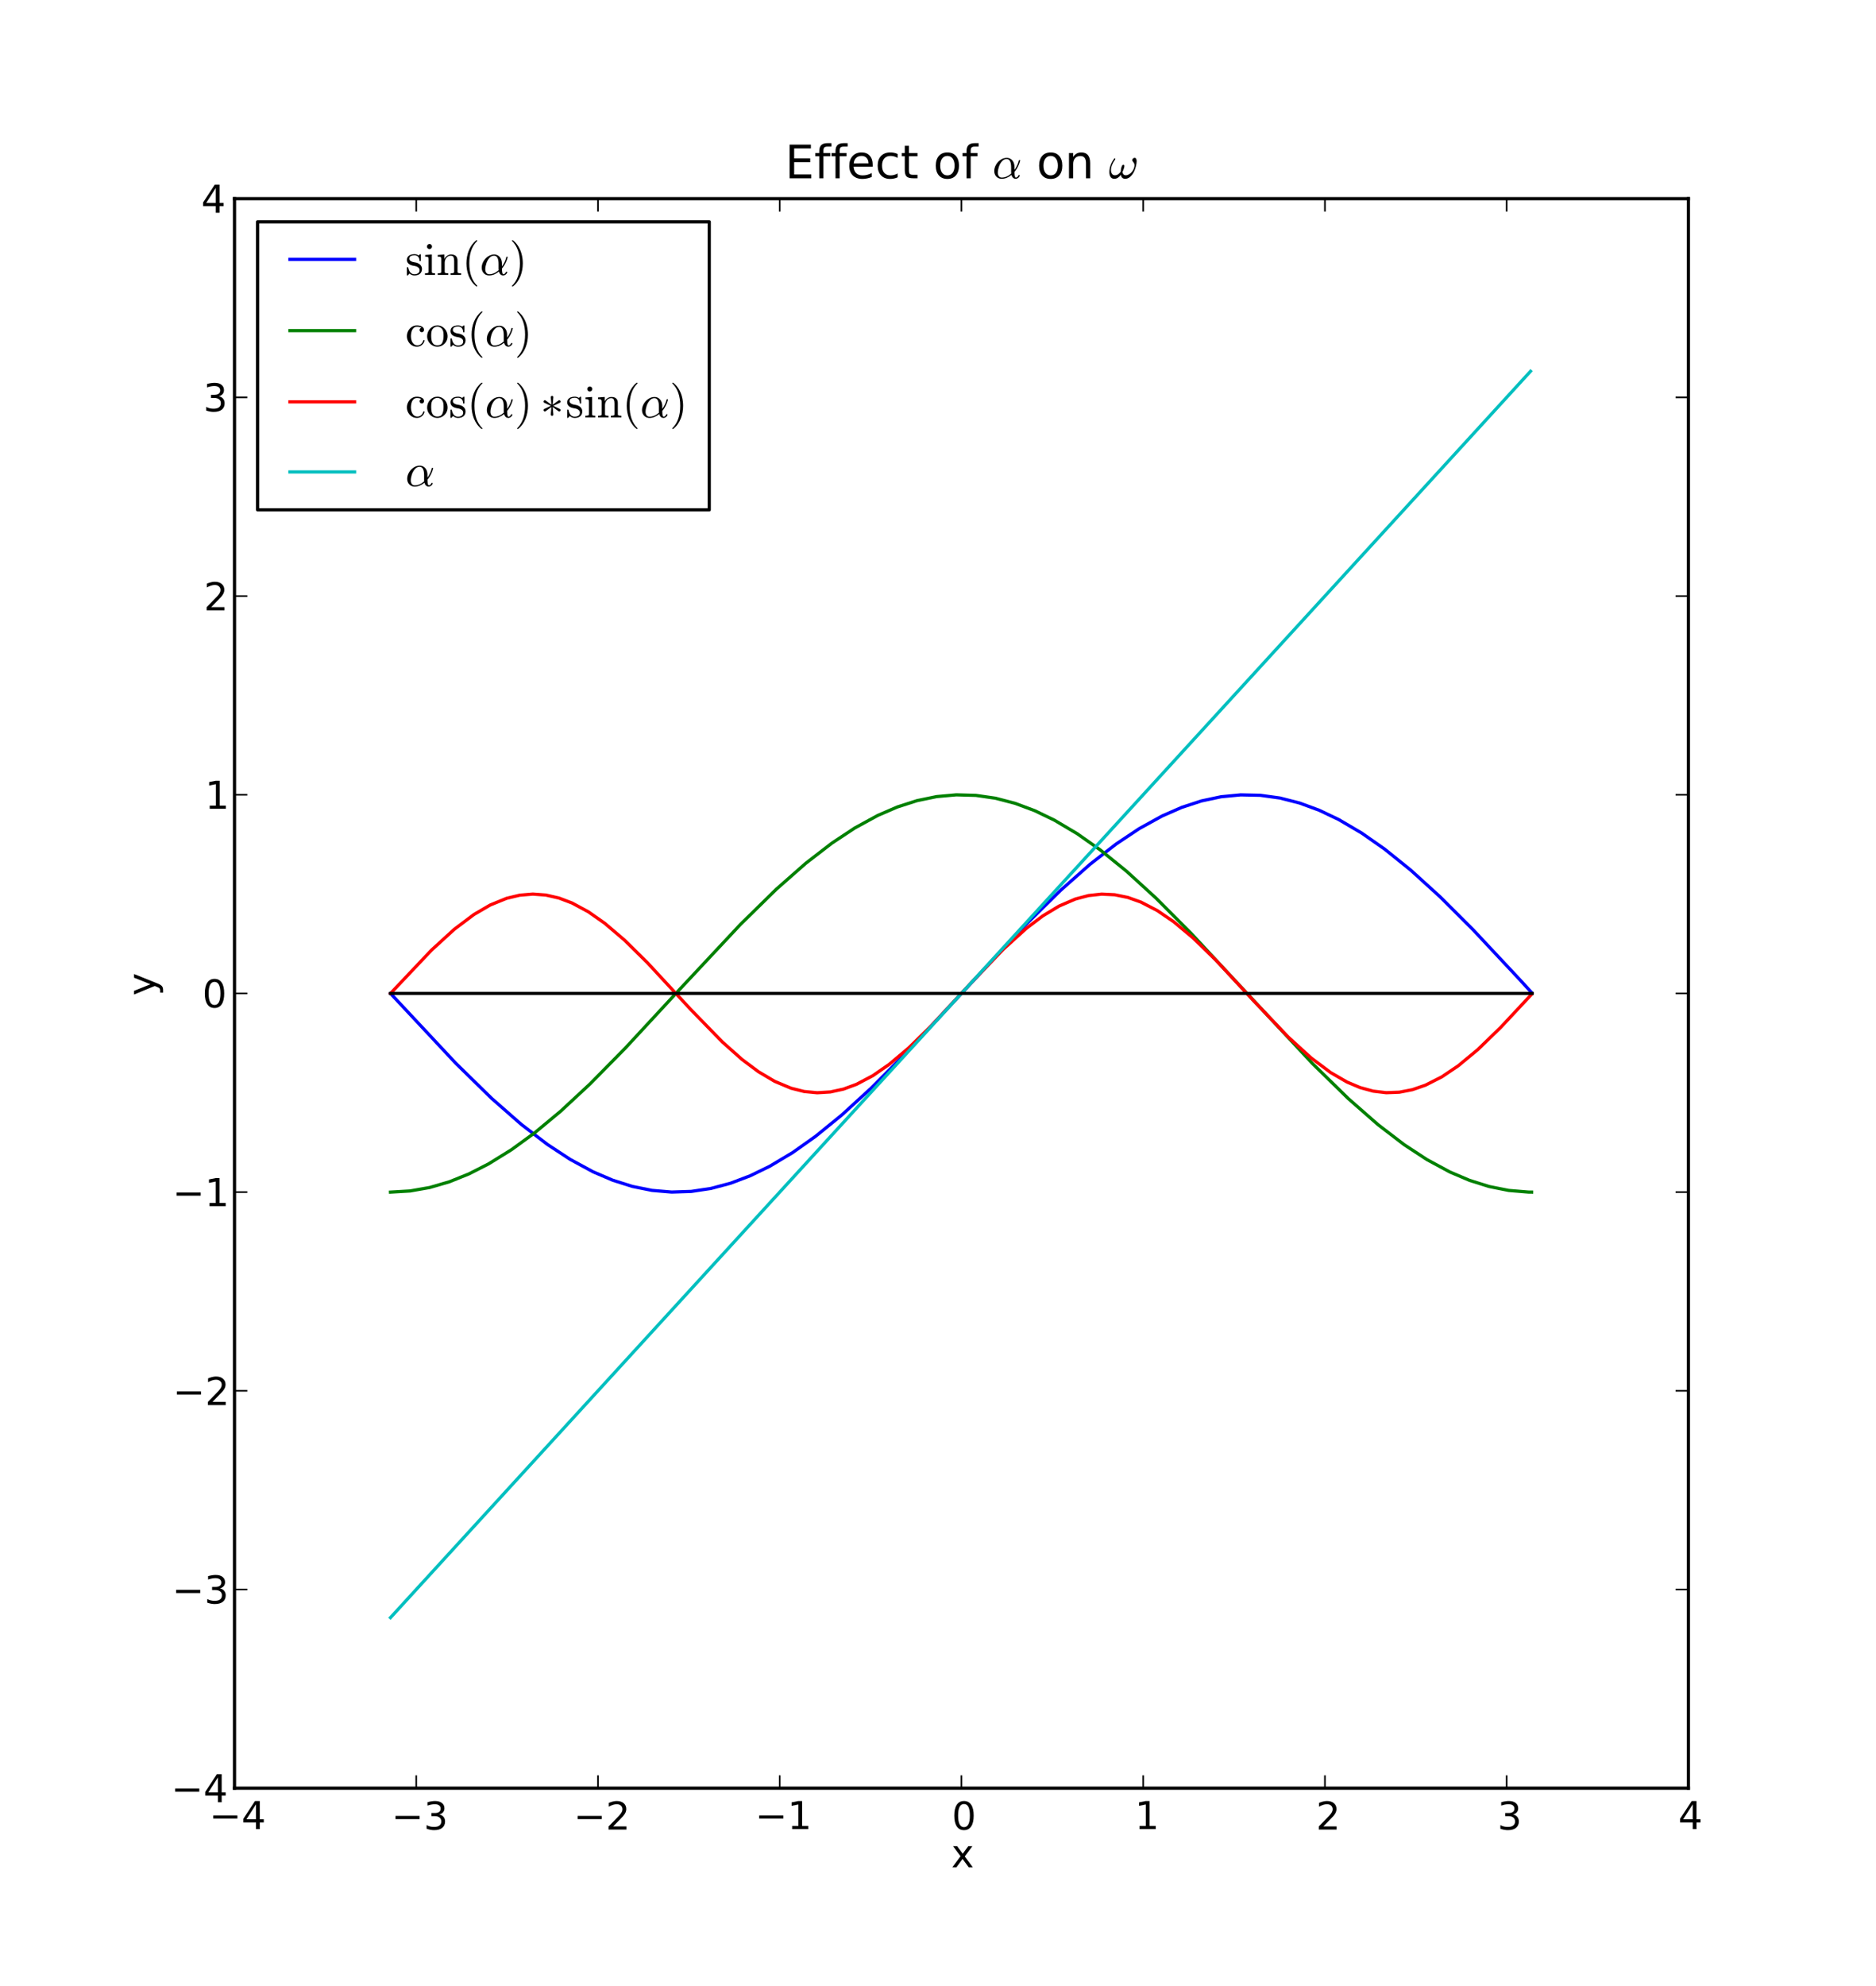 <?xml version="1.0" standalone="no"?>
<!DOCTYPE svg PUBLIC "-//W3C//DTD SVG 1.1//EN"
  "http://www.w3.org/Graphics/SVG/1.1/DTD/svg11.dtd">
<!-- Created with matplotlib (http://matplotlib.sourceforge.net/) -->
<svg width="585pt" height="619pt" viewBox="0 0 585 619"
   xmlns="http://www.w3.org/2000/svg"
   xmlns:xlink="http://www.w3.org/1999/xlink"
   version="1.1"
   id="svg1">
<rect x="0" y="0" width="585" height="619" fill="#333333" stroke="none"/>
<g id="figure1">
<g id="patch1">
<path style="fill: #ffffff; stroke: #ffffff; stroke-width: 1; stroke-linejoin: round; stroke-linecap: square;  opacity: 1"  d="M0 619.2L585 619.2L585 0
L0 0L0 619.2"/>
</g>
<g id="axes1">
<g id="patch2">
<path style="fill: #ffffff; opacity: 1"  d="M73.125 557.28L526.5 557.28L526.5 61.92
L73.125 61.92L73.125 557.28"/>
</g>
<g id="line2d1">
<defs>
  <clipPath id="pf22eba13fdd5e6f86a19b838fbed9b46">
<rect x="73.125" y="61.92" width="453.375" height="495.36"/>
  </clipPath>
</defs><path style="fill: none; stroke: #0000ff; stroke-width: 1; stroke-linejoin: round; stroke-linecap: square;  opacity: 1" clip-path="url(#pf22eba13fdd5e6f86a19b838fbed9b46)" d="M121.773 309.6L142.118 331.355L153.339 342.334
L162.52 350.383L170.68 356.647L177.821 361.333
L184.962 365.199L191.082 367.813L197.203 369.748
L203.323 370.983L209.444 371.502L215.565 371.301
L221.685 370.38L227.806 368.751L233.926 366.432
L240.047 363.452L247.187 359.184L254.328 354.13
L262.489 347.495L271.67 339.101L282.834 327.875
L299.212 310.256L319.557 288.46L330.778 277.425
L339.959 269.313L348.12 262.982L355.261 258.231
L362.401 254.293L368.522 251.614L374.642 249.611
L380.763 248.307L386.884 247.717L393.004 247.848
L399.125 248.698L405.245 250.259L411.366 252.51
L417.486 255.428L424.627 259.626L431.768 264.616
L439.928 271.188L449.109 279.524L459.31 289.7
L473.818 305.196L477.672 309.403L477.672 309.403"/>
</g>
<g id="line2d2">
<path style="fill: none; stroke: #008000; stroke-width: 1; stroke-linejoin: round; stroke-linecap: square;  opacity: 1" clip-path="url(#pf22eba13fdd5e6f86a19b838fbed9b46)" d="M121.773 371.52L127.893 371.159L134.014 370.081
L140.134 368.298L146.255 365.831L152.375 362.709
L159.516 358.288L166.657 353.094L174.817 346.319
L183.998 337.797L195.106 326.521L212.448 307.792
L230.866 288.123L242.087 277.119L251.268 269.041
L259.429 262.747L266.569 258.031L273.71 254.133
L279.83 251.489L285.951 249.523L292.072 248.257
L298.192 247.705L304.313 247.875L310.433 248.764
L316.554 250.362L322.674 252.65L328.795 255.602
L335.936 259.839L343.076 264.864L351.237 271.47
L360.418 279.839L371.582 291.042L386.997 307.595
L409.269 331.448L420.49 342.418L429.671 350.458
L437.832 356.711L444.972 361.387L452.113 365.242
L458.233 367.847L464.354 369.772L470.475 370.996
L476.595 371.505L477.615 371.519L477.615 371.519"/>
</g>
<g id="line2d3">
<path style="fill: none; stroke: #ff0000; stroke-width: 1; stroke-linejoin: round; stroke-linecap: square;  opacity: 1" clip-path="url(#pf22eba13fdd5e6f86a19b838fbed9b46)" d="M121.773 309.6L134.524 296.133L141.664 289.608
L147.785 285.006L152.885 282.036L157.986 279.958
L162.066 278.982L166.147 278.64L170.227 278.939
L174.307 279.873L178.388 281.422L183.488 284.174
L188.589 287.748L194.709 292.956L201.85 299.991
L215.338 314.545L225.255 324.725L231.376 330.163
L236.476 333.975L241.577 336.998L246.677 339.137
L250.758 340.163L254.838 340.556L258.918 340.308
L262.999 339.425L267.079 337.924L272.18 335.229
L277.28 331.705L283.401 326.546L290.541 319.55
L303.066 306.053L312.927 295.777L320.067 289.306
L325.168 285.448L330.268 282.371L335.369 280.173
L339.449 279.097L343.53 278.652L347.61 278.848
L351.69 279.681L355.771 281.133L360.871 283.772
L365.972 287.245L372.092 292.355L379.233 299.311
L390.851 311.803L401.675 323.156L408.816 329.668
L414.936 334.255L420.037 337.209L424.117 338.934
L428.197 340.051L432.278 340.538L436.358 340.385
L440.439 339.594L444.519 338.183L449.619 335.591
L454.72 332.159L460.84 327.091L467.981 320.169
L477.672 309.797L477.672 309.797"/>
</g>
<g id="line2d4">
<path style="fill: none; stroke: #00bfbf; stroke-width: 1; stroke-linejoin: round; stroke-linecap: square;  opacity: 1" clip-path="url(#pf22eba13fdd5e6f86a19b838fbed9b46)" d="M121.773 504.127L477.275 115.703L477.275 115.703"/>
</g>
<g id="line2d5">
<path style="fill: none; stroke: #000000; stroke-width: 1; stroke-linejoin: round; stroke-linecap: square;  opacity: 1" clip-path="url(#pf22eba13fdd5e6f86a19b838fbed9b46)" d="M121.773 309.6L477.785 309.6L477.785 309.6"/>
</g>
<g id="matplotlib.axis1">
<g id="xtick1">
<g id="line2d6">
<defs><path id="m30e32995789d870ad79a2e54c91cf9c6" d="M0 0L0 -4"/></defs>
<g ><use style="fill: none; stroke: #000000; stroke-width: 0.5; stroke-linejoin: round; stroke-linecap: butt;  opacity: 1" xlink:href="#m30e32995789d870ad79a2e54c91cf9c6" x="73.125" y="557.28"/>
</g></g>
<g id="line2d7">
<defs><path id="m9281cae24120827b11d5ea8a7ad3e96b" d="M0 0L0 4"/></defs>
<g ><use style="fill: none; stroke: #000000; stroke-width: 0.5; stroke-linejoin: round; stroke-linecap: butt;  opacity: 1" xlink:href="#m9281cae24120827b11d5ea8a7ad3e96b" x="73.125" y="61.92"/>
</g></g>
<g id="text1">
<defs>
<path id="c_6a8d56c819c37117ab4cf023bec22a5a" d="M10.594 -35.5l62.594 0l0 8.297l-62.594 0z"/>
<path id="c_a0416418d96557a09b8c1332d34883ba" d="M37.797 -64.312l-24.906 38.922l24.906 0zM35.203 -72.906l12.406 0l0 47.516l10.406 0l0 8.203l-10.406 0l0 17.188l-9.812 0l0 -17.188l-32.906 0l0 -9.516z"/>
</defs>
<g style="fill: #000000; opacity: 1" transform="translate(65.242,570.03)scale(0.12)">
<use xlink:href="#c_6a8d56c819c37117ab4cf023bec22a5a"/>
<use xlink:href="#c_a0416418d96557a09b8c1332d34883ba" x="83.789"/>
</g>
</g>
</g>
<g id="xtick2">
<g id="line2d8">
<g ><use style="fill: none; stroke: #000000; stroke-width: 0.5; stroke-linejoin: round; stroke-linecap: butt;  opacity: 1" xlink:href="#m30e32995789d870ad79a2e54c91cf9c6" x="129.797" y="557.28"/>
</g></g>
<g id="line2d9">
<g ><use style="fill: none; stroke: #000000; stroke-width: 0.5; stroke-linejoin: round; stroke-linecap: butt;  opacity: 1" xlink:href="#m9281cae24120827b11d5ea8a7ad3e96b" x="129.797" y="61.92"/>
</g></g>
<g id="text2">
<defs>
<path id="c_3dcfa38a02242cb63ec6726c6e70be7a" d="M40.578 -39.312q7.078 1.516 11.047 6.312q3.984 4.781 3.984 11.812q0 10.781 -7.422 16.703q-7.422 5.906 -21.094 5.906q-4.578 0 -9.438 -0.906q-4.859 -0.906 -10.031 -2.719l0 -9.516q4.094 2.391 8.969 3.609q4.891 1.219 10.219 1.219q9.266 0 14.125 -3.656q4.859 -3.656 4.859 -10.641q0 -6.453 -4.516 -10.078q-4.516 -3.641 -12.562 -3.641l-8.5 0l0 -8.109l8.891 0q7.266 0 11.125 -2.906q3.859 -2.906 3.859 -8.375q0 -5.609 -3.984 -8.609q-3.969 -3.016 -11.391 -3.016q-4.062 0 -8.703 0.891q-4.641 0.875 -10.203 2.719l0 -8.781q5.625 -1.562 10.531 -2.344q4.906 -0.781 9.25 -0.781q11.234 0 17.766 5.109q6.547 5.094 6.547 13.781q0 6.062 -3.469 10.234q-3.469 4.172 -9.859 5.781"/>
</defs>
<g style="fill: #000000; opacity: 1" transform="translate(122.062,570.186)scale(0.12)">
<use xlink:href="#c_6a8d56c819c37117ab4cf023bec22a5a"/>
<use xlink:href="#c_3dcfa38a02242cb63ec6726c6e70be7a" x="83.789"/>
</g>
</g>
</g>
<g id="xtick3">
<g id="line2d10">
<g ><use style="fill: none; stroke: #000000; stroke-width: 0.5; stroke-linejoin: round; stroke-linecap: butt;  opacity: 1" xlink:href="#m30e32995789d870ad79a2e54c91cf9c6" x="186.469" y="557.28"/>
</g></g>
<g id="line2d11">
<g ><use style="fill: none; stroke: #000000; stroke-width: 0.5; stroke-linejoin: round; stroke-linecap: butt;  opacity: 1" xlink:href="#m9281cae24120827b11d5ea8a7ad3e96b" x="186.469" y="61.92"/>
</g></g>
<g id="text3">
<defs>
<path id="c_ed3f3ed3ebfbd18bcb9c012009a68ad1" d="M19.188 -8.297l34.422 0l0 8.297l-46.281 0l0 -8.297q5.609 -5.812 15.297 -15.594q9.703 -9.797 12.188 -12.641q4.734 -5.312 6.609 -9q1.891 -3.688 1.891 -7.25q0 -5.812 -4.078 -9.469q-4.078 -3.672 -10.625 -3.672q-4.641 0 -9.797 1.609q-5.141 1.609 -11 4.891l0 -9.969q5.953 -2.391 11.125 -3.609q5.188 -1.219 9.484 -1.219q11.328 0 18.062 5.672q6.734 5.656 6.734 15.125q0 4.5 -1.688 8.531q-1.672 4.016 -6.125 9.484q-1.219 1.422 -7.766 8.188q-6.531 6.766 -18.453 18.922"/>
</defs>
<g style="fill: #000000; opacity: 1" transform="translate(178.852,570.186)scale(0.12)">
<use xlink:href="#c_6a8d56c819c37117ab4cf023bec22a5a"/>
<use xlink:href="#c_ed3f3ed3ebfbd18bcb9c012009a68ad1" x="83.789"/>
</g>
</g>
</g>
<g id="xtick4">
<g id="line2d12">
<g ><use style="fill: none; stroke: #000000; stroke-width: 0.5; stroke-linejoin: round; stroke-linecap: butt;  opacity: 1" xlink:href="#m30e32995789d870ad79a2e54c91cf9c6" x="243.141" y="557.28"/>
</g></g>
<g id="line2d13">
<g ><use style="fill: none; stroke: #000000; stroke-width: 0.5; stroke-linejoin: round; stroke-linecap: butt;  opacity: 1" xlink:href="#m9281cae24120827b11d5ea8a7ad3e96b" x="243.141" y="61.92"/>
</g></g>
<g id="text4">
<defs>
<path id="c_42baa63129a918535c52adb20d687ea7" d="M12.406 -8.297l16.109 0l0 -55.625l-17.531 3.516l0 -8.984l17.438 -3.516l9.859 0l0 64.609l16.109 0l0 8.297l-41.984 0z"/>
</defs>
<g style="fill: #000000; opacity: 1" transform="translate(235.477,570.03)scale(0.12)">
<use xlink:href="#c_6a8d56c819c37117ab4cf023bec22a5a"/>
<use xlink:href="#c_42baa63129a918535c52adb20d687ea7" x="83.789"/>
</g>
</g>
</g>
<g id="xtick5">
<g id="line2d14">
<g ><use style="fill: none; stroke: #000000; stroke-width: 0.5; stroke-linejoin: round; stroke-linecap: butt;  opacity: 1" xlink:href="#m30e32995789d870ad79a2e54c91cf9c6" x="299.812" y="557.28"/>
</g></g>
<g id="line2d15">
<g ><use style="fill: none; stroke: #000000; stroke-width: 0.5; stroke-linejoin: round; stroke-linecap: butt;  opacity: 1" xlink:href="#m9281cae24120827b11d5ea8a7ad3e96b" x="299.812" y="61.92"/>
</g></g>
<g id="text5">
<defs>
<path id="c_7a2040fe3b94fcd41d0a72c84e93b115" d="M31.781 -66.406q-7.609 0 -11.453 7.5q-3.828 7.484 -3.828 22.531q0 14.984 3.828 22.484q3.844 7.5 11.453 7.5q7.672 0 11.5 -7.5q3.844 -7.5 3.844 -22.484q0 -15.047 -3.844 -22.531q-3.828 -7.5 -11.5 -7.5M31.781 -74.219q12.266 0 18.734 9.703q6.469 9.688 6.469 28.141q0 18.406 -6.469 28.109q-6.469 9.688 -18.734 9.688q-12.25 0 -18.719 -9.688q-6.469 -9.703 -6.469 -28.109q0 -18.453 6.469 -28.141q6.469 -9.703 18.719 -9.703"/>
</defs>
<g style="fill: #000000; opacity: 1" transform="translate(296.789,570.186)scale(0.12)">
<use xlink:href="#c_7a2040fe3b94fcd41d0a72c84e93b115"/>
</g>
</g>
</g>
<g id="xtick6">
<g id="line2d16">
<g ><use style="fill: none; stroke: #000000; stroke-width: 0.5; stroke-linejoin: round; stroke-linecap: butt;  opacity: 1" xlink:href="#m30e32995789d870ad79a2e54c91cf9c6" x="356.484" y="557.28"/>
</g></g>
<g id="line2d17">
<g ><use style="fill: none; stroke: #000000; stroke-width: 0.5; stroke-linejoin: round; stroke-linecap: butt;  opacity: 1" xlink:href="#m9281cae24120827b11d5ea8a7ad3e96b" x="356.484" y="61.92"/>
</g></g>
<g id="text6">
<g style="fill: #000000; opacity: 1" transform="translate(353.875,570.03)scale(0.12)">
<use xlink:href="#c_42baa63129a918535c52adb20d687ea7"/>
</g>
</g>
</g>
<g id="xtick7">
<g id="line2d18">
<g ><use style="fill: none; stroke: #000000; stroke-width: 0.5; stroke-linejoin: round; stroke-linecap: butt;  opacity: 1" xlink:href="#m30e32995789d870ad79a2e54c91cf9c6" x="413.156" y="557.28"/>
</g></g>
<g id="line2d19">
<g ><use style="fill: none; stroke: #000000; stroke-width: 0.5; stroke-linejoin: round; stroke-linecap: butt;  opacity: 1" xlink:href="#m9281cae24120827b11d5ea8a7ad3e96b" x="413.156" y="61.92"/>
</g></g>
<g id="text7">
<g style="fill: #000000; opacity: 1" transform="translate(410.375,570.186)scale(0.12)">
<use xlink:href="#c_ed3f3ed3ebfbd18bcb9c012009a68ad1"/>
</g>
</g>
</g>
<g id="xtick8">
<g id="line2d20">
<g ><use style="fill: none; stroke: #000000; stroke-width: 0.5; stroke-linejoin: round; stroke-linecap: butt;  opacity: 1" xlink:href="#m30e32995789d870ad79a2e54c91cf9c6" x="469.828" y="557.28"/>
</g></g>
<g id="line2d21">
<g ><use style="fill: none; stroke: #000000; stroke-width: 0.5; stroke-linejoin: round; stroke-linecap: butt;  opacity: 1" xlink:href="#m9281cae24120827b11d5ea8a7ad3e96b" x="469.828" y="61.92"/>
</g></g>
<g id="text8">
<g style="fill: #000000; opacity: 1" transform="translate(466.953,570.186)scale(0.12)">
<use xlink:href="#c_3dcfa38a02242cb63ec6726c6e70be7a"/>
</g>
</g>
</g>
<g id="xtick9">
<g id="line2d22">
<g ><use style="fill: none; stroke: #000000; stroke-width: 0.5; stroke-linejoin: round; stroke-linecap: butt;  opacity: 1" xlink:href="#m30e32995789d870ad79a2e54c91cf9c6" x="526.5" y="557.28"/>
</g></g>
<g id="line2d23">
<g ><use style="fill: none; stroke: #000000; stroke-width: 0.5; stroke-linejoin: round; stroke-linecap: butt;  opacity: 1" xlink:href="#m9281cae24120827b11d5ea8a7ad3e96b" x="526.5" y="61.92"/>
</g></g>
<g id="text9">
<g style="fill: #000000; opacity: 1" transform="translate(523.312,570.03)scale(0.12)">
<use xlink:href="#c_a0416418d96557a09b8c1332d34883ba"/>
</g>
</g>
</g>
<g id="text10">
<defs>
<path id="c_801fe2e877fad46da27c898b407b3b54" d="M54.891 -54.688l-19.781 26.609l20.797 28.078l-10.594 0l-15.922 -21.484l-15.906 21.484l-10.609 0l21.25 -28.609l-19.438 -26.078l10.594 0l14.5 19.484l14.5 -19.484z"/>
</defs>
<g style="fill: #000000; opacity: 1" transform="translate(296.633,581.921)scale(0.12)">
<use xlink:href="#c_801fe2e877fad46da27c898b407b3b54"/>
</g>
</g>
</g>
<g id="matplotlib.axis2">
<g id="ytick1">
<g id="line2d24">
<defs><path id="m3400efa6b1638b3fea9e19e898273957" d="M0 0L4 0"/></defs>
<g ><use style="fill: none; stroke: #000000; stroke-width: 0.5; stroke-linejoin: round; stroke-linecap: butt;  opacity: 1" xlink:href="#m3400efa6b1638b3fea9e19e898273957" x="73.125" y="557.28"/>
</g></g>
<g id="line2d25">
<defs><path id="m20b58b2501143cb5e0a5e8f1ef6f1643" d="M0 0L-4 0"/></defs>
<g ><use style="fill: none; stroke: #000000; stroke-width: 0.5; stroke-linejoin: round; stroke-linecap: butt;  opacity: 1" xlink:href="#m20b58b2501143cb5e0a5e8f1ef6f1643" x="526.5" y="557.28"/>
</g></g>
<g id="text11">
<g style="fill: #000000; opacity: 1" transform="translate(53.359,561.655)scale(0.12)">
<use xlink:href="#c_6a8d56c819c37117ab4cf023bec22a5a"/>
<use xlink:href="#c_a0416418d96557a09b8c1332d34883ba" x="83.789"/>
</g>
</g>
</g>
<g id="ytick2">
<g id="line2d26">
<g ><use style="fill: none; stroke: #000000; stroke-width: 0.5; stroke-linejoin: round; stroke-linecap: butt;  opacity: 1" xlink:href="#m3400efa6b1638b3fea9e19e898273957" x="73.125" y="495.36"/>
</g></g>
<g id="line2d27">
<g ><use style="fill: none; stroke: #000000; stroke-width: 0.5; stroke-linejoin: round; stroke-linecap: butt;  opacity: 1" xlink:href="#m20b58b2501143cb5e0a5e8f1ef6f1643" x="526.5" y="495.36"/>
</g></g>
<g id="text12">
<g style="fill: #000000; opacity: 1" transform="translate(53.656,499.727)scale(0.12)">
<use xlink:href="#c_6a8d56c819c37117ab4cf023bec22a5a"/>
<use xlink:href="#c_3dcfa38a02242cb63ec6726c6e70be7a" x="83.789"/>
</g>
</g>
</g>
<g id="ytick3">
<g id="line2d28">
<g ><use style="fill: none; stroke: #000000; stroke-width: 0.5; stroke-linejoin: round; stroke-linecap: butt;  opacity: 1" xlink:href="#m3400efa6b1638b3fea9e19e898273957" x="73.125" y="433.44"/>
</g></g>
<g id="line2d29">
<g ><use style="fill: none; stroke: #000000; stroke-width: 0.5; stroke-linejoin: round; stroke-linecap: butt;  opacity: 1" xlink:href="#m20b58b2501143cb5e0a5e8f1ef6f1643" x="526.5" y="433.44"/>
</g></g>
<g id="text13">
<g style="fill: #000000; opacity: 1" transform="translate(53.891,437.893)scale(0.12)">
<use xlink:href="#c_6a8d56c819c37117ab4cf023bec22a5a"/>
<use xlink:href="#c_ed3f3ed3ebfbd18bcb9c012009a68ad1" x="83.789"/>
</g>
</g>
</g>
<g id="ytick4">
<g id="line2d30">
<g ><use style="fill: none; stroke: #000000; stroke-width: 0.5; stroke-linejoin: round; stroke-linecap: butt;  opacity: 1" xlink:href="#m3400efa6b1638b3fea9e19e898273957" x="73.125" y="371.52"/>
</g></g>
<g id="line2d31">
<g ><use style="fill: none; stroke: #000000; stroke-width: 0.5; stroke-linejoin: round; stroke-linecap: butt;  opacity: 1" xlink:href="#m20b58b2501143cb5e0a5e8f1ef6f1643" x="526.5" y="371.52"/>
</g></g>
<g id="text14">
<g style="fill: #000000; opacity: 1" transform="translate(53.797,375.895)scale(0.12)">
<use xlink:href="#c_6a8d56c819c37117ab4cf023bec22a5a"/>
<use xlink:href="#c_42baa63129a918535c52adb20d687ea7" x="83.789"/>
</g>
</g>
</g>
<g id="ytick5">
<g id="line2d32">
<g ><use style="fill: none; stroke: #000000; stroke-width: 0.5; stroke-linejoin: round; stroke-linecap: butt;  opacity: 1" xlink:href="#m3400efa6b1638b3fea9e19e898273957" x="73.125" y="309.6"/>
</g></g>
<g id="line2d33">
<g ><use style="fill: none; stroke: #000000; stroke-width: 0.5; stroke-linejoin: round; stroke-linecap: butt;  opacity: 1" xlink:href="#m20b58b2501143cb5e0a5e8f1ef6f1643" x="526.5" y="309.6"/>
</g></g>
<g id="text15">
<g style="fill: #000000; opacity: 1" transform="translate(63.078,313.967)scale(0.12)">
<use xlink:href="#c_7a2040fe3b94fcd41d0a72c84e93b115"/>
</g>
</g>
</g>
<g id="ytick6">
<g id="line2d34">
<g ><use style="fill: none; stroke: #000000; stroke-width: 0.5; stroke-linejoin: round; stroke-linecap: butt;  opacity: 1" xlink:href="#m3400efa6b1638b3fea9e19e898273957" x="73.125" y="247.68"/>
</g></g>
<g id="line2d35">
<g ><use style="fill: none; stroke: #000000; stroke-width: 0.5; stroke-linejoin: round; stroke-linecap: butt;  opacity: 1" xlink:href="#m20b58b2501143cb5e0a5e8f1ef6f1643" x="526.5" y="247.68"/>
</g></g>
<g id="text16">
<g style="fill: #000000; opacity: 1" transform="translate(63.906,252.055)scale(0.12)">
<use xlink:href="#c_42baa63129a918535c52adb20d687ea7"/>
</g>
</g>
</g>
<g id="ytick7">
<g id="line2d36">
<g ><use style="fill: none; stroke: #000000; stroke-width: 0.5; stroke-linejoin: round; stroke-linecap: butt;  opacity: 1" xlink:href="#m3400efa6b1638b3fea9e19e898273957" x="73.125" y="185.76"/>
</g></g>
<g id="line2d37">
<g ><use style="fill: none; stroke: #000000; stroke-width: 0.5; stroke-linejoin: round; stroke-linecap: butt;  opacity: 1" xlink:href="#m20b58b2501143cb5e0a5e8f1ef6f1643" x="526.5" y="185.76"/>
</g></g>
<g id="text17">
<g style="fill: #000000; opacity: 1" transform="translate(63.562,190.213)scale(0.12)">
<use xlink:href="#c_ed3f3ed3ebfbd18bcb9c012009a68ad1"/>
</g>
</g>
</g>
<g id="ytick8">
<g id="line2d38">
<g ><use style="fill: none; stroke: #000000; stroke-width: 0.5; stroke-linejoin: round; stroke-linecap: butt;  opacity: 1" xlink:href="#m3400efa6b1638b3fea9e19e898273957" x="73.125" y="123.84"/>
</g></g>
<g id="line2d39">
<g ><use style="fill: none; stroke: #000000; stroke-width: 0.5; stroke-linejoin: round; stroke-linecap: butt;  opacity: 1" xlink:href="#m20b58b2501143cb5e0a5e8f1ef6f1643" x="526.5" y="123.84"/>
</g></g>
<g id="text18">
<g style="fill: #000000; opacity: 1" transform="translate(63.375,128.207)scale(0.12)">
<use xlink:href="#c_3dcfa38a02242cb63ec6726c6e70be7a"/>
</g>
</g>
</g>
<g id="ytick9">
<g id="line2d40">
<g ><use style="fill: none; stroke: #000000; stroke-width: 0.5; stroke-linejoin: round; stroke-linecap: butt;  opacity: 1" xlink:href="#m3400efa6b1638b3fea9e19e898273957" x="73.125" y="61.92"/>
</g></g>
<g id="line2d41">
<g ><use style="fill: none; stroke: #000000; stroke-width: 0.5; stroke-linejoin: round; stroke-linecap: butt;  opacity: 1" xlink:href="#m20b58b2501143cb5e0a5e8f1ef6f1643" x="526.5" y="61.92"/>
</g></g>
<g id="text19">
<g style="fill: #000000; opacity: 1" transform="translate(62.75,66.295)scale(0.12)">
<use xlink:href="#c_a0416418d96557a09b8c1332d34883ba"/>
</g>
</g>
</g>
<g id="text20">
<defs>
<path id="c_3fe22c4af425ac970aec982ae9662abe" d="M32.172 5.078q-3.797 9.766 -7.422 12.734q-3.609 2.984 -9.656 2.984l-7.188 0l0 -7.516l5.281 0q3.703 0 5.75 -1.766q2.062 -1.75 4.547 -8.297l1.609 -4.094l-22.109 -53.812l9.516 0l17.094 42.766l17.094 -42.766l9.516 0z"/>
</defs>
<g style="fill: #000000; opacity: 1" transform="translate(48.359,310.295)rotate(-90.0)scale(0.12)">
<use xlink:href="#c_3fe22c4af425ac970aec982ae9662abe"/>
</g>
</g>
</g>
<g id="patch3">
<path style="fill: none; stroke: #000000; stroke-width: 1; stroke-linejoin: round; stroke-linecap: square;  opacity: 1"  d="M73.125 61.92L526.5 61.92"/>
</g>
<g id="patch4">
<path style="fill: none; stroke: #000000; stroke-width: 1; stroke-linejoin: round; stroke-linecap: square;  opacity: 1"  d="M526.5 557.28L526.5 61.92"/>
</g>
<g id="patch5">
<path style="fill: none; stroke: #000000; stroke-width: 1; stroke-linejoin: round; stroke-linecap: square;  opacity: 1"  d="M73.125 557.28L526.5 557.28"/>
</g>
<g id="patch6">
<path style="fill: none; stroke: #000000; stroke-width: 1; stroke-linejoin: round; stroke-linecap: square;  opacity: 1"  d="M73.125 557.28L73.125 61.92"/>
</g>
<g id="text21">
<defs>
<path id="c_dbe439baa035de1a298d0549b22269d8" d="M9.812 -72.906l46.094 0l0 8.312l-36.234 0l0 21.578l34.719 0l0 8.297l-34.719 0l0 26.422l37.109 0l0 8.297l-46.969 0z"/>
<path id="c_73b12fe3945075d29fe0cc9a468fa31e" d="M37.109 -75.984l0 7.484l-8.594 0q-4.828 0 -6.719 1.953q-1.875 1.953 -1.875 7.031l0 4.828l14.797 0l0 6.984l-14.797 0l0 47.703l-9.031 0l0 -47.703l-8.594 0l0 -6.984l8.594 0l0 -3.812q0 -9.125 4.25 -13.297q4.25 -4.188 13.469 -4.188z"/>
<path id="c_0bce5afba2dc6b9024b26277c38ad8e8" d="M56.203 -29.594l0 4.391l-41.312 0q0.594 9.281 5.594 14.141q5 4.859 13.938 4.859q5.172 0 10.031 -1.266q4.859 -1.266 9.656 -3.812l0 8.5q-4.844 2.047 -9.922 3.125q-5.078 1.078 -10.297 1.078q-13.094 0 -20.734 -7.609q-7.641 -7.625 -7.641 -20.625q0 -13.422 7.25 -21.297q7.25 -7.891 19.562 -7.891q11.031 0 17.453 7.109q6.422 7.094 6.422 19.297M47.219 -32.234q-0.094 -7.359 -4.125 -11.75q-4.031 -4.406 -10.672 -4.406q-7.516 0 -12.031 4.25q-4.516 4.25 -5.203 11.969z"/>
<path id="c_d650c37394b681142a10dfc54356d478" d="M48.781 -52.594l0 8.406q-3.812 -2.109 -7.641 -3.156q-3.828 -1.047 -7.734 -1.047q-8.75 0 -13.594 5.547q-4.828 5.531 -4.828 15.547q0 10.016 4.828 15.562q4.844 5.531 13.594 5.531q3.906 0 7.734 -1.047q3.828 -1.047 7.641 -3.156l0 8.312q-3.766 1.75 -7.797 2.625q-4.016 0.891 -8.562 0.891q-12.359 0 -19.641 -7.766q-7.266 -7.766 -7.266 -20.953q0 -13.375 7.344 -21.031q7.359 -7.672 20.156 -7.672q4.141 0 8.094 0.859q3.953 0.844 7.672 2.547"/>
<path id="c_0f8c41144cfbf448378cb6fd1cc8e549" d="M18.312 -70.219l0 15.531l18.5 0l0 6.984l-18.5 0l0 29.688q0 6.688 1.828 8.594q1.828 1.906 7.453 1.906l9.219 0l0 7.516l-9.219 0q-10.406 0 -14.359 -3.875q-3.953 -3.891 -3.953 -14.141l0 -29.688l-6.594 0l0 -6.984l6.594 0l0 -15.531z"/>
<path id="c_d41d8cd98f00b204e9800998ecf8427e" d=""/>
<path id="c_f05dd90d41f04bb96ef1ca503cc2044b" d="M30.609 -48.391q-7.219 0 -11.422 5.641q-4.203 5.641 -4.203 15.453q0 9.812 4.172 15.453q4.188 5.641 11.453 5.641q7.188 0 11.375 -5.656q4.203 -5.672 4.203 -15.438q0 -9.719 -4.203 -15.406q-4.188 -5.688 -11.375 -5.688M30.609 -56q11.719 0 18.406 7.625q6.703 7.609 6.703 21.078q0 13.422 -6.703 21.078q-6.688 7.641 -18.406 7.641q-11.766 0 -18.438 -7.641q-6.656 -7.656 -6.656 -21.078q0 -13.469 6.656 -21.078q6.672 -7.625 18.438 -7.625"/>
<path id="c_bc03a93813e543a118c59fdafeacee8b" d="M20.125 1.125q-4.75 0 -8.438 -2.25q-3.672 -2.25 -5.688 -6.047q-2 -3.812 -2 -8.656q0 -6.781 3.781 -13.422q3.797 -6.641 10.062 -10.781q6.281 -4.156 13.156 -4.156q5.078 0 8.938 2.656q3.859 2.656 5.859 7.078q2 4.422 2 9.453l0.109 6.688q3.406 -4.734 5.781 -9.828q2.375 -5.109 3.641 -10.578q0.188 -0.594 0.781 -0.594l1.172 0q0.922 0 0.922 0.938q0 0.094 -0.094 0.281q-1.172 4.594 -2.938 8.828q-1.75 4.219 -4.125 8.172q-2.359 3.953 -5.141 7.172q0 12.406 2.875 12.406q1.859 0 3.047 -1.094q1.203 -1.109 2.109 -2.719q0.906 -1.609 1.141 -1.656l1.219 0q0.781 0 0.781 0.984q0 2.484 -2.859 4.812q-2.844 2.312 -5.625 2.312q-3.625 0 -6.016 -2.344q-2.391 -2.344 -3.266 -6.109q-4.688 4 -10.156 6.234q-5.469 2.219 -11.031 2.219M20.312 -1.516q10.688 0 20.516 -8.781q-0.062 -0.594 -0.156 -1.438q-0.094 -0.859 -0.094 -0.969l0 -10.781q0 -18.125 -9.766 -18.125q-5.859 0 -10.266 5.016q-4.391 5 -6.609 11.969q-2.219 6.953 -2.219 12.703q0 4.359 2.219 7.391q2.219 3.016 6.375 3.016"/>
<path id="c_fe791a90f5471e2ab20a5ed41a7fa451" d="M54.891 -33.016l0 33.016l-8.984 0l0 -32.719q0 -7.766 -3.031 -11.609q-3.031 -3.859 -9.078 -3.859q-7.281 0 -11.484 4.641q-4.203 4.625 -4.203 12.641l0 30.906l-9.031 0l0 -54.688l9.031 0l0 8.5q3.234 -4.938 7.594 -7.375q4.375 -2.438 10.094 -2.438q9.422 0 14.25 5.828q4.844 5.828 4.844 17.156"/>
<path id="c_e86f490bde0b3795f8a34411d82f95e4" d="M12.109 1.125q-5.656 0 -8.172 -4.141q-2.516 -4.156 -2.516 -10.172q0 -3.953 0.703 -7.734q0.703 -3.781 2.141 -7.656q1.453 -3.891 3.297 -7.281q1.859 -3.406 4.156 -6.625q0.438 -0.625 1.172 -0.625q0.641 0 1.031 0.391q0.391 0.391 0.391 0.922q0 0.531 -0.297 0.969q-9.125 12.562 -9.125 23.156q0 4.578 2.109 7.875q2.125 3.297 6.484 3.297q3.75 0 6.953 -2.188q3.203 -2.203 5.547 -5.625q0 -1.75 0.609 -5.453q0.609 -3.719 1.891 -6.625q1.297 -2.906 3.109 -2.906q2.297 0 2.297 2.688q0 1.562 -0.672 3.938q-0.656 2.359 -1.469 4.406q-0.797 2.047 -1.969 4.641q1.172 7.125 7.141 7.125q3.453 0 6.938 -2q3.5 -2 6.188 -5.25q2.688 -3.25 4.219 -7q1.547 -3.766 1.547 -7.125q0 -3.031 -0.953 -4.719q-0.953 -1.688 -2.516 -3.531q-1.562 -1.859 -1.562 -2.984q0 -1.953 1.656 -3.562q1.672 -1.609 3.562 -1.609q2.453 0 3.469 2.219q1.031 2.219 1.031 5.047q0 4.594 -1.828 11.578q-1.828 6.984 -4.172 11.625q-3.234 6.297 -8.094 10.625q-4.859 4.312 -10.906 4.312q-3.859 0 -6.234 -2.312q-2.359 -2.328 -3.047 -6.328q-2.781 3.953 -6.344 6.297q-3.562 2.344 -7.766 2.344"/>
</defs>
<g id="mathtext1">
<g style="fill: #000000" transform="translate(244.812,56.92)">
<use xlink:href="#c_dbe439baa035de1a298d0549b22269d8" transform="translate(0,-1.359)scale(0.144)"/>
<use xlink:href="#c_73b12fe3945075d29fe0cc9a468fa31e" transform="translate(9.093,-1.359)scale(0.144)"/>
<use xlink:href="#c_73b12fe3945075d29fe0cc9a468fa31e" transform="translate(14.159,-1.359)scale(0.144)"/>
<use xlink:href="#c_0bce5afba2dc6b9024b26277c38ad8e8" transform="translate(19.225,-1.359)scale(0.144)"/>
<use xlink:href="#c_d650c37394b681142a10dfc54356d478" transform="translate(28.079,-1.359)scale(0.144)"/>
<use xlink:href="#c_0f8c41144cfbf448378cb6fd1cc8e549" transform="translate(35.991,-1.359)scale(0.144)"/>
<use xlink:href="#c_d41d8cd98f00b204e9800998ecf8427e" transform="translate(41.633,-1.359)scale(0.144)"/>
<use xlink:href="#c_f05dd90d41f04bb96ef1ca503cc2044b" transform="translate(46.207,-1.359)scale(0.144)"/>
<use xlink:href="#c_73b12fe3945075d29fe0cc9a468fa31e" transform="translate(55.012,-1.359)scale(0.144)"/>
<use xlink:href="#c_d41d8cd98f00b204e9800998ecf8427e" transform="translate(60.078,-1.359)scale(0.144)"/>
<use xlink:href="#c_bc03a93813e543a118c59fdafeacee8b" transform="translate(64.652,-1.359)scale(0.144)"/>
<use xlink:href="#c_d41d8cd98f00b204e9800998ecf8427e" transform="translate(73.85,-1.359)scale(0.144)"/>
<use xlink:href="#c_f05dd90d41f04bb96ef1ca503cc2044b" transform="translate(78.425,-1.359)scale(0.144)"/>
<use xlink:href="#c_fe791a90f5471e2ab20a5ed41a7fa451" transform="translate(87.229,-1.359)scale(0.144)"/>
<use xlink:href="#c_d41d8cd98f00b204e9800998ecf8427e" transform="translate(96.35,-1.359)scale(0.144)"/>
<use xlink:href="#c_e86f490bde0b3795f8a34411d82f95e4" transform="translate(100.924,-1.359)scale(0.144)"/>
</g>
</g>
</g>
<g id="legend1">
<g id="patch7">
<path style="fill: #ffffff; stroke: #000000; stroke-width: 1; stroke-linejoin: round; stroke-linecap: square;  opacity: 1"  d="M80.325 158.881L221.165 158.881L221.165 69.12
L80.325 69.12L80.325 158.881z"/>
</g>
<g id="line2d42">
<path style="fill: none; stroke: #0000ff; stroke-width: 1; stroke-linejoin: round; stroke-linecap: square;  opacity: 1"  d="M90.405 80.84L110.565 80.84"/>
</g>
<g id="line2d43">
</g>
<g id="text22">
<defs>
<path id="c_9dee543e61e1891a201a1f71acd5eb15" d="M3.328 0.297l0 -16.312q0 -0.781 0.875 -0.781l1.219 0q0.578 0 0.781 0.781q2.781 14.5 13.469 14.5q4.75 0 7.938 -2.141q3.203 -2.156 3.203 -6.641q0 -3.234 -2.5 -5.5q-2.484 -2.266 -5.906 -3.094l-6.688 -1.328q-3.359 -0.734 -6.125 -2.234q-2.75 -1.516 -4.516 -4.031q-1.75 -2.516 -1.75 -5.844q0 -4.391 2.312 -7.188q2.312 -2.812 6.016 -4.062q3.719 -1.25 8.016 -1.25q5.141 0 8.938 2.734l2.891 -2.484q0 -0.25 0.484 -0.25l0.734 0q0.297 0 0.531 0.281q0.25 0.266 0.25 0.547l0 13.094q0 0.922 -0.781 0.922l-1.219 0q-0.891 0 -0.891 -0.922q0 -5.234 -2.906 -8.406q-2.891 -3.172 -8.125 -3.172q-4.484 0 -7.781 1.672q-3.297 1.656 -3.297 5.703q0 2.781 2.359 4.562q2.375 1.781 5.547 2.562l6.781 1.281q3.422 0.781 6.375 2.641q2.953 1.844 4.688 4.688q1.734 2.828 1.734 6.391q0 3.609 -1.25 6.281q-1.234 2.656 -3.469 4.422q-2.219 1.75 -5.25 2.578q-3.016 0.828 -6.344 0.828q-6.25 0 -10.688 -4.203l-3.656 3.953q0 0.25 -0.547 0.25l-0.578 0q-0.875 0 -0.875 -0.828"/>
<path id="c_47bb69df3dc90fb95dede367e92e714c" d="M3.078 -0l0 -3.516q3.422 0 5.609 -0.531q2.203 -0.547 2.203 -2.641l0 -27.297q0 -3.859 -1.5 -4.734q-1.484 -0.875 -5.875 -0.875l0 -3.516l14.406 -1.078l0 37.5q0 2.094 1.906 2.641q1.906 0.531 5.078 0.531l0 3.516zM7.328 -61.375q0 -2.203 1.656 -3.859q1.656 -1.656 3.812 -1.656q1.406 0 2.719 0.734q1.328 0.719 2.062 2.047q0.734 1.312 0.734 2.734q0 2.141 -1.672 3.812q-1.656 1.656 -3.844 1.656q-2.156 0 -3.812 -1.656q-1.656 -1.672 -1.656 -3.812"/>
<path id="c_f29dbb720c0206d930ab49b6b497324a" d="M2.984 -0l0 -3.516q3.406 0 5.609 -0.531q2.203 -0.547 2.203 -2.641l0 -27.297q0 -2.688 -0.812 -3.875q-0.797 -1.203 -2.312 -1.469q-1.516 -0.266 -4.688 -0.266l0 -3.516l14.5 -1.078l0 9.766q2 -4.297 5.922 -7.031q3.938 -2.734 8.578 -2.734q6.938 0 10.422 3.328q3.5 3.312 3.5 10.141l0 24.031q0 2.094 2.188 2.641q2.203 0.531 5.625 0.531l0 3.516l-22.906 0l0 -3.516q3.422 0 5.609 -0.531q2.203 -0.547 2.203 -2.641l0 -23.734q0 -4.875 -1.422 -8.031q-1.406 -3.156 -5.812 -3.156q-5.797 0 -9.547 4.641q-3.734 4.641 -3.734 10.547l0 19.734q0 2.094 2.203 2.641q2.203 0.531 5.562 0.531l0 3.516z"/>
<path id="c_06a7a4502300c60b4feec85758ecf628" d="M31 24.812q-5.562 -4.406 -9.594 -10.094q-4.016 -5.688 -6.594 -12.141q-2.562 -6.438 -3.828 -13.469q-1.266 -7.031 -1.266 -14.109q0 -7.172 1.266 -14.203q1.266 -7.031 3.875 -13.531q2.625 -6.5 6.672 -12.156q4.062 -5.672 9.469 -9.922q0 -0.188 0.5 -0.188l0.922 0q0.297 0 0.531 0.266q0.25 0.266 0.25 0.609q0 0.438 -0.188 0.641q-4.891 4.781 -8.141 10.25q-3.25 5.469 -5.234 11.656q-1.969 6.172 -2.844 12.797q-0.875 6.609 -0.875 13.781q0 31.781 16.984 48.297q0.297 0.281 0.297 0.828q0 0.234 -0.266 0.547q-0.266 0.328 -0.516 0.328l-0.922 0q-0.5 0 -0.5 -0.188"/>
<path id="c_b865a8a4692360a5eaaff4ecf56eccf7" d="M6.5 25q-0.891 0 -0.891 -0.875q0 -0.438 0.203 -0.641q17.094 -16.703 17.094 -48.484q0 -31.781 -16.906 -48.297q-0.391 -0.234 -0.391 -0.828q0 -0.344 0.266 -0.609q0.281 -0.266 0.625 -0.266l0.922 0q0.297 0 0.484 0.188q7.188 5.672 11.969 13.781q4.781 8.094 7 17.281q2.234 9.172 2.234 18.75q0 7.078 -1.203 13.938q-1.203 6.859 -3.812 13.516q-2.609 6.672 -6.609 12.312q-4 5.641 -9.578 10.047q-0.188 0.188 -0.484 0.188z"/>
</defs>
<g id="mathtext2">
<g style="fill: #000000" transform="translate(126.405,89.88)">
<use xlink:href="#c_9dee543e61e1891a201a1f71acd5eb15" transform="translate(0,-4.203)scale(0.144)"/>
<use xlink:href="#c_47bb69df3dc90fb95dede367e92e714c" transform="translate(5.671,-4.203)scale(0.144)"/>
<use xlink:href="#c_f29dbb720c0206d930ab49b6b497324a" transform="translate(9.655,-4.203)scale(0.144)"/>
<use xlink:href="#c_06a7a4502300c60b4feec85758ecf628" transform="translate(17.644,-4.203)scale(0.144)"/>
<use xlink:href="#c_bc03a93813e543a118c59fdafeacee8b" transform="translate(23.23,-4.203)scale(0.144)"/>
<use xlink:href="#c_b865a8a4692360a5eaaff4ecf56eccf7" transform="translate(32.428,-4.203)scale(0.144)"/>
</g>
</g>
</g>
<g id="line2d44">
<path style="fill: none; stroke: #008000; stroke-width: 1; stroke-linejoin: round; stroke-linecap: square;  opacity: 1"  d="M90.405 103.04L110.565 103.04"/>
</g>
<g id="line2d45">
</g>
<g id="text23">
<defs>
<path id="c_dc2f30de664f961b040176e9cbe7c56c" d="M24.906 1.125q-6.062 0 -11 -3.141q-4.922 -3.156 -7.75 -8.406q-2.828 -5.25 -2.828 -11.156q0 -5.906 2.797 -11.328q2.812 -5.422 7.766 -8.672q4.953 -3.25 11.016 -3.25q5.859 0 10.656 2.297q4.812 2.297 4.812 7.516q0 1.953 -1.391 3.406q-1.391 1.438 -3.391 1.438q-2 0 -3.391 -1.438q-1.391 -1.453 -1.391 -3.406q0 -1.75 1.125 -3.047q1.125 -1.297 2.781 -1.641q-3.469 -2.188 -9.719 -2.188q-4.781 0 -7.719 3.172q-2.922 3.172 -4.094 7.859q-1.172 4.688 -1.172 9.281q0 4.828 1.438 9.344q1.438 4.516 4.641 7.469q3.203 2.953 8.031 2.953q4.734 0 8.047 -2.906q3.328 -2.906 4.547 -7.594q0 -0.578 0.781 -0.578l1.219 0q0.297 0 0.531 0.266q0.25 0.266 0.25 0.609l0 0.297q-1.516 5.906 -6.016 9.375q-4.484 3.469 -10.578 3.469"/>
<path id="c_3f72f0e1b2c8acfc5e912f2e891b93aa" d="M25 1.125q-6 0 -11.141 -3.047q-5.125 -3.062 -8.109 -8.188q-2.969 -5.125 -2.969 -11.188q0 -4.578 1.641 -8.828q1.641 -4.25 4.688 -7.594q3.047 -3.344 7.094 -5.219q4.062 -1.891 8.797 -1.891q6.156 0 11.203 3.25q5.062 3.25 7.984 8.703q2.938 5.438 2.938 11.578q0 6.016 -2.984 11.172q-2.984 5.141 -8.094 8.203q-5.094 3.047 -11.047 3.047M25 -1.812q8.016 0 10.688 -5.797q2.688 -5.812 2.688 -14.797q0 -5.031 -0.531 -8.328q-0.531 -3.297 -2.344 -5.984q-1.125 -1.656 -2.859 -2.906q-1.734 -1.25 -3.672 -1.906q-1.922 -0.656 -3.969 -0.656q-3.125 0 -5.938 1.422q-2.797 1.406 -4.656 4.047q-1.859 2.828 -2.375 6.234q-0.5 3.391 -0.5 8.078q0 5.609 0.969 10.078q0.984 4.469 3.938 7.5q2.953 3.016 8.562 3.016"/>
</defs>
<g id="mathtext3">
<g style="fill: #000000" transform="translate(126.405,112.08)">
<use xlink:href="#c_dc2f30de664f961b040176e9cbe7c56c" transform="translate(0,-4.203)scale(0.144)"/>
<use xlink:href="#c_3f72f0e1b2c8acfc5e912f2e891b93aa" transform="translate(6.387,-4.203)scale(0.144)"/>
<use xlink:href="#c_9dee543e61e1891a201a1f71acd5eb15" transform="translate(13.583,-4.203)scale(0.144)"/>
<use xlink:href="#c_06a7a4502300c60b4feec85758ecf628" transform="translate(19.253,-4.203)scale(0.144)"/>
<use xlink:href="#c_bc03a93813e543a118c59fdafeacee8b" transform="translate(24.839,-4.203)scale(0.144)"/>
<use xlink:href="#c_b865a8a4692360a5eaaff4ecf56eccf7" transform="translate(34.037,-4.203)scale(0.144)"/>
</g>
</g>
</g>
<g id="line2d46">
<path style="fill: none; stroke: #ff0000; stroke-width: 1; stroke-linejoin: round; stroke-linecap: square;  opacity: 1"  d="M90.405 125.24L110.565 125.24"/>
</g>
<g id="line2d47">
</g>
<g id="text24">
<defs>
<path id="c_2f862d195b219521c764cb55efc3eca6" d="M9.422 -12.703q-1.125 0 -2.031 -0.938q-0.891 -0.953 -0.891 -2.078q0 -1.719 1.406 -2.391l14.406 -6.891l-14.406 -6.781q-1.406 -0.594 -1.406 -2.406q0 -1.109 0.891 -2.062q0.906 -0.953 2.031 -0.953q0.734 0 1.375 0.484l12.781 9.328l-1.453 -16.312q0 -1.219 0.828 -2q0.828 -0.781 2.047 -0.781q1.172 0 1.969 0.734q0.812 0.734 0.812 1.859l0 0.188l-1.469 16.312l12.797 -9.328q0.641 -0.484 1.375 -0.484q1.219 0 2.062 0.953q0.859 0.953 0.859 2.062q0 1.812 -1.406 2.406l-14.406 6.781l14.406 6.891q1.406 0.672 1.406 2.391q0 1.125 -0.859 2.078q-0.844 0.938 -2.062 0.938q-0.734 0 -1.375 -0.484l-12.797 -9.328l1.469 16.219l0 0.297q0 1.109 -0.859 1.844q-0.844 0.734 -1.922 0.734q-1.172 0 -2.031 -0.797q-0.844 -0.812 -0.844 -1.984l1.453 -16.312l-12.781 9.328q-0.641 0.484 -1.375 0.484"/>
</defs>
<g id="mathtext4">
<g style="fill: #000000" transform="translate(126.405,134.28)">
<use xlink:href="#c_dc2f30de664f961b040176e9cbe7c56c" transform="translate(0,-4.203)scale(0.144)"/>
<use xlink:href="#c_3f72f0e1b2c8acfc5e912f2e891b93aa" transform="translate(6.387,-4.203)scale(0.144)"/>
<use xlink:href="#c_9dee543e61e1891a201a1f71acd5eb15" transform="translate(13.583,-4.203)scale(0.144)"/>
<use xlink:href="#c_06a7a4502300c60b4feec85758ecf628" transform="translate(19.253,-4.203)scale(0.144)"/>
<use xlink:href="#c_bc03a93813e543a118c59fdafeacee8b" transform="translate(24.839,-4.203)scale(0.144)"/>
<use xlink:href="#c_b865a8a4692360a5eaaff4ecf56eccf7" transform="translate(34.037,-4.203)scale(0.144)"/>
<use xlink:href="#c_2f862d195b219521c764cb55efc3eca6" transform="translate(42.15,-4.203)scale(0.144)"/>
<use xlink:href="#c_9dee543e61e1891a201a1f71acd5eb15" transform="translate(49.989,-4.203)scale(0.144)"/>
<use xlink:href="#c_47bb69df3dc90fb95dede367e92e714c" transform="translate(55.66,-4.203)scale(0.144)"/>
<use xlink:href="#c_f29dbb720c0206d930ab49b6b497324a" transform="translate(59.644,-4.203)scale(0.144)"/>
<use xlink:href="#c_06a7a4502300c60b4feec85758ecf628" transform="translate(67.633,-4.203)scale(0.144)"/>
<use xlink:href="#c_bc03a93813e543a118c59fdafeacee8b" transform="translate(73.22,-4.203)scale(0.144)"/>
<use xlink:href="#c_b865a8a4692360a5eaaff4ecf56eccf7" transform="translate(82.418,-4.203)scale(0.144)"/>
</g>
</g>
</g>
<g id="line2d48">
<path style="fill: none; stroke: #00bfbf; stroke-width: 1; stroke-linejoin: round; stroke-linecap: square;  opacity: 1"  d="M90.405 147.081L110.565 147.081"/>
</g>
<g id="line2d49">
</g>
<g id="text25">
<g id="mathtext5">
<g style="fill: #000000" transform="translate(126.405,153.121)">
<use xlink:href="#c_bc03a93813e543a118c59fdafeacee8b" transform="translate(0,-1.641)scale(0.144)"/>
</g>
</g>
</g>
</g>
</g>
</g>
</svg>

